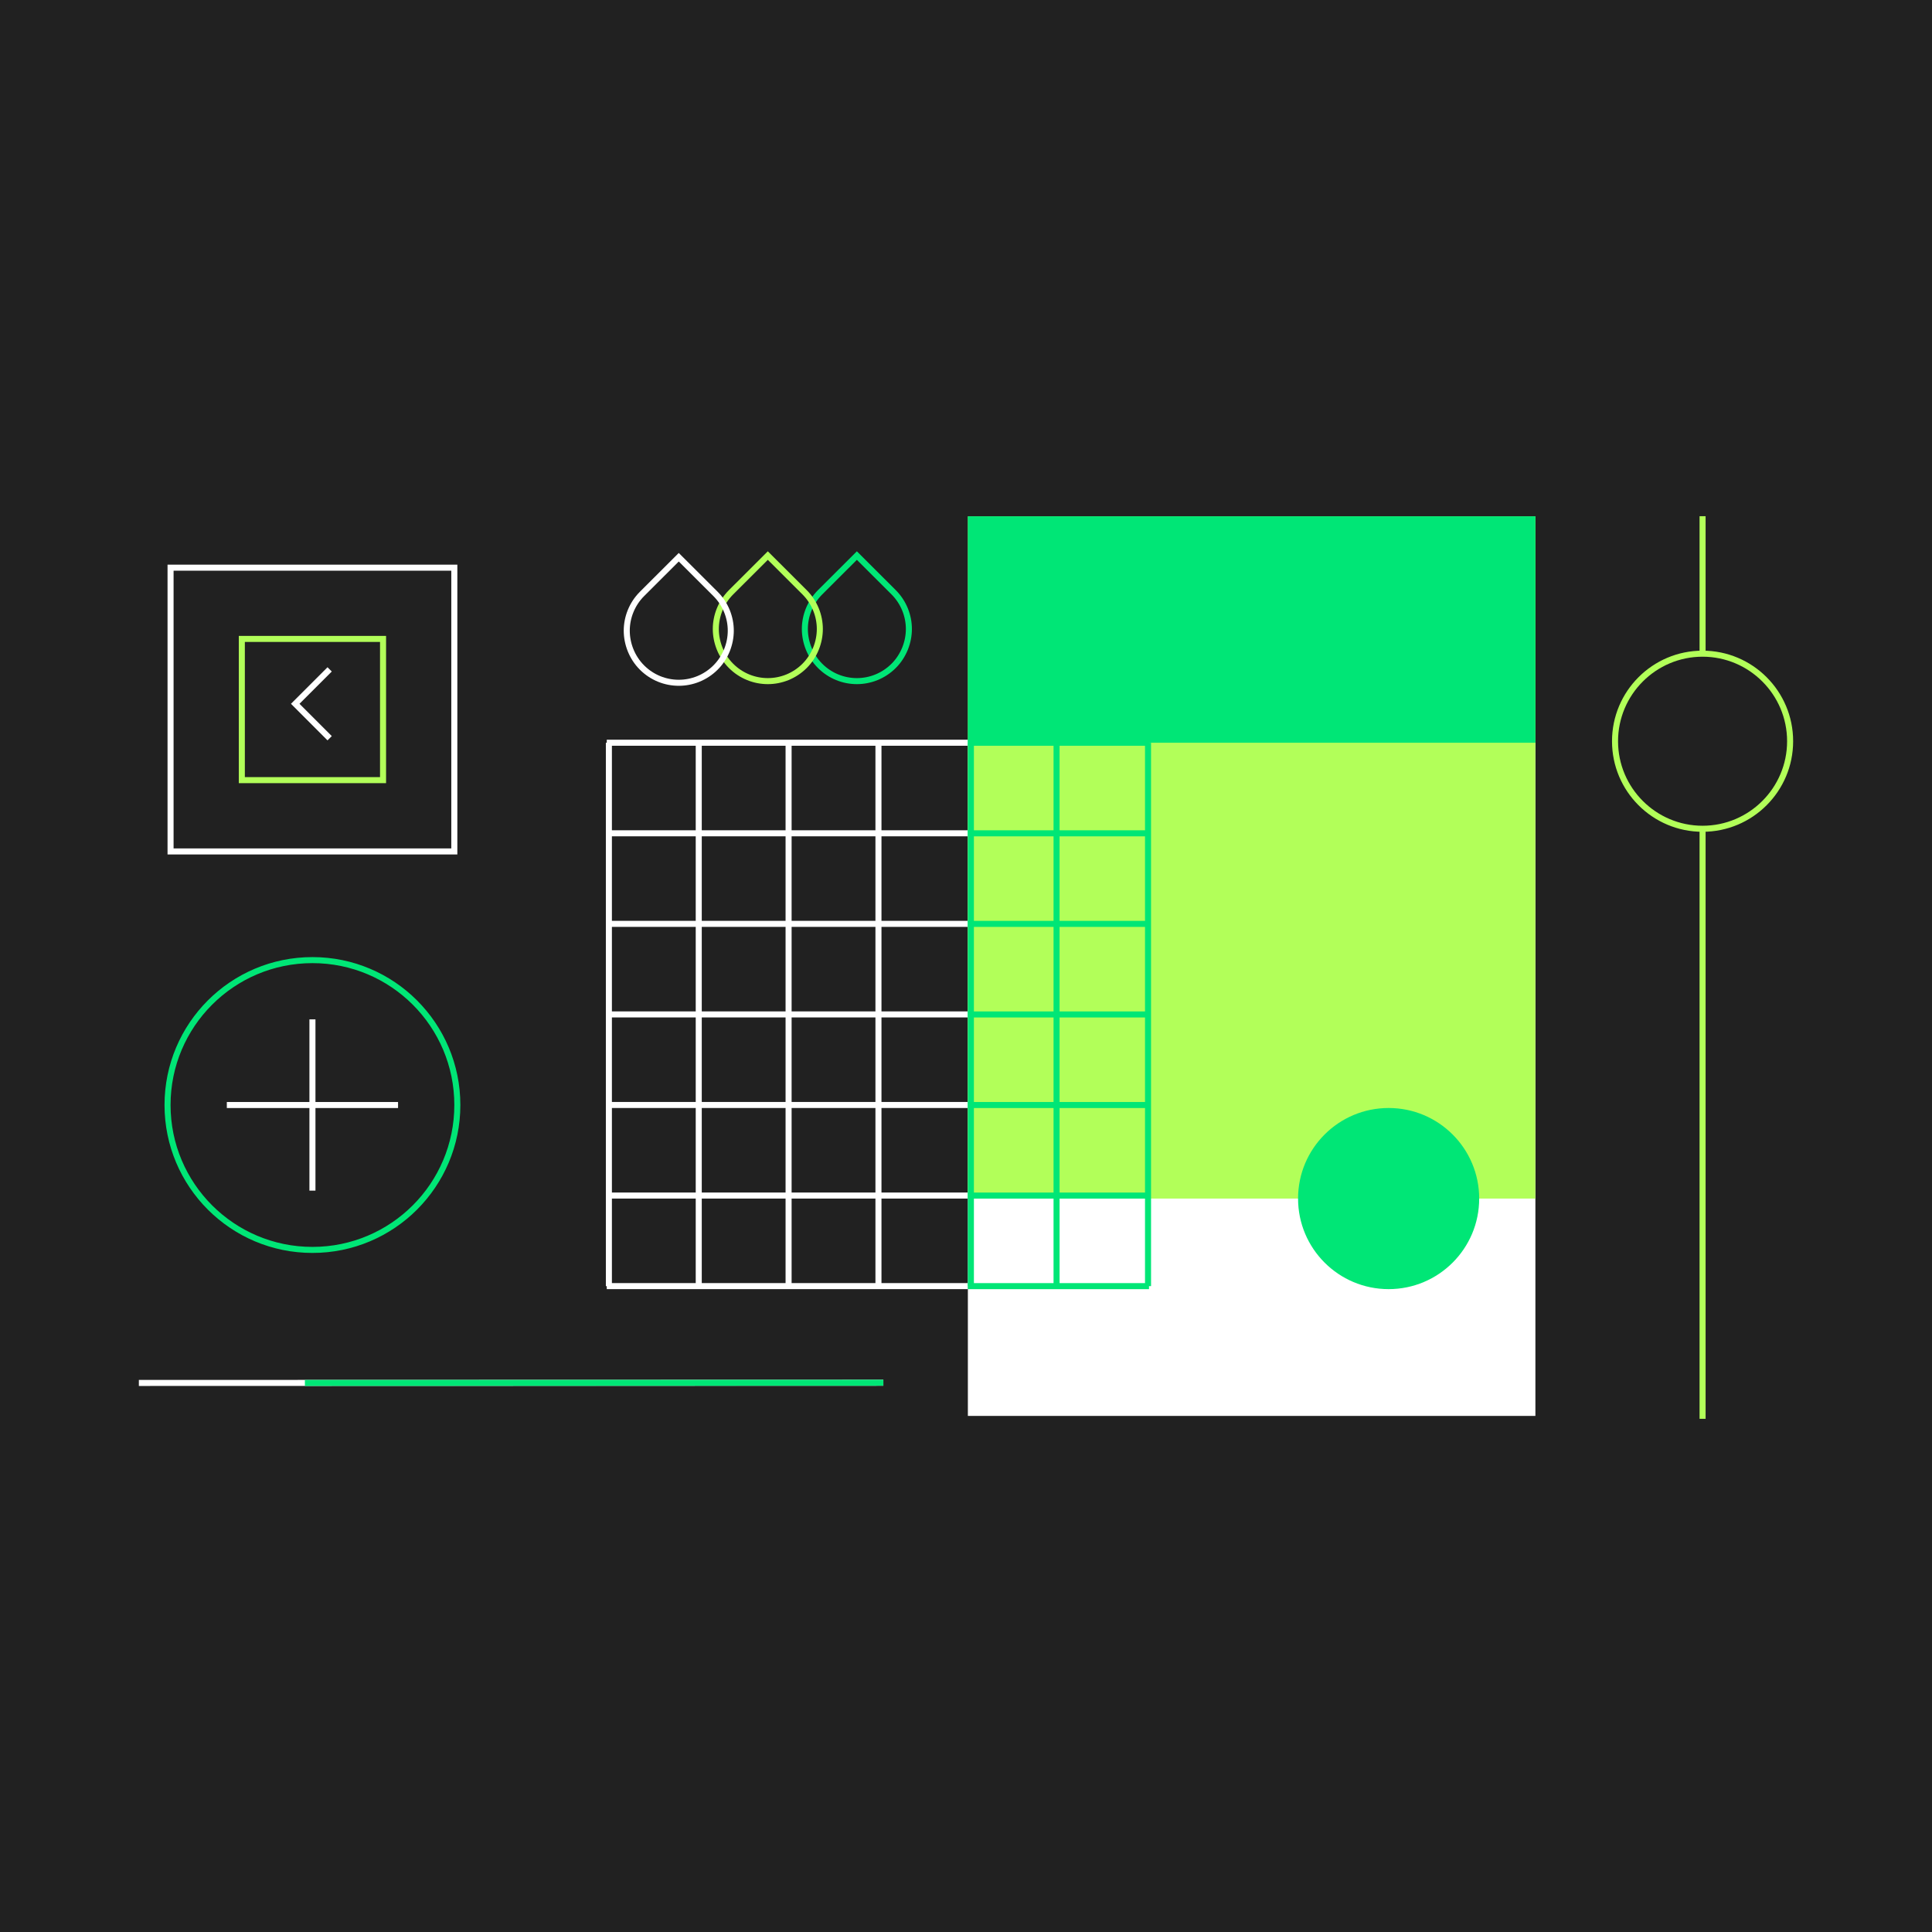 <svg version="1.1" xmlns="http://www.w3.org/2000/svg" xmlns:xlink="http://www.w3.org/1999/xlink" x="0px" y="0px" width="640"
     height="640" viewBox="88 711 640 640" enable-background="new 88 711 640 640" xml:space="preserve">
<g id="Layer_2">
    <g>
        <rect x="88" y="711" fill="#212121" width="640" height="640"/>
    </g>
</g>
<g id="Layer_1">
    <g>
        <line fill="none" stroke="#FFFFFF" stroke-width="2" stroke-miterlimit="10" x1="380.62" y1="1169.05" x2="134" y2="1169.12"/>
        <g>
            <g>
                <g>
                    <path fill="#B2FF59" d="M652,928.54c15.44,0,28,12.56,28,28s-12.56,28-28,28c-15.44,0-28-12.56-28-28S636.56,928.54,652,928.54
                         M652,926.54c-16.57,0-30,13.43-30,30s13.43,30,30,30s30-13.43,30-30S668.57,926.54,652,926.54L652,926.54z"/>
                </g>
            </g>
            <line fill="none" stroke="#B2FF59" stroke-width="2" stroke-miterlimit="10" x1="652" y1="882" x2="652" y2="927"/>
            <line fill="none" stroke="#B2FF59" stroke-width="2" stroke-miterlimit="10" x1="652" y1="986" x2="652" y2="1181"/>
        </g>
        <g>
            <circle fill="none" stroke="#00E676" stroke-width="2" stroke-miterlimit="10" cx="191.5" cy="1077.05" r="48"/>
            <line fill="none" stroke="#FFFFFF" stroke-width="2" stroke-miterlimit="10" x1="191.5" y1="1105.41" x2="191.5" y2="1048.68"/>

                <line fill="none" stroke="#FFFFFF" stroke-width="2" stroke-miterlimit="10" x1="219.86" y1="1077.05" x2="163.14" y2="1077.05"/>
        </g>
        <g>
            <rect x="408.62" y="957.04" fill="#FFFFFF" width="188" height="223"/>
            <rect x="408.62" y="882.04" fill="#B2FF59" width="188" height="226"/>
            <g>
                <rect x="408.62" y="882.04" fill="#00E676" width="188" height="75"/>
            </g>
            <g>
                <circle fill="#00E676" cx="548" cy="1108.04" r="30"/>
            </g>
        </g>
        <g>
            <g>
                <path fill="#FFFFFF" d="M237.5,900.05v92l-92,0v-92H237.5 M239.5,898.05h-96v96l96,0V898.05L239.5,898.05z"/>
            </g>
            <g>
                <g>
                    <path fill="#B2FF59" d="M213.89,923.65v44.78l-44.78,0v-44.78H213.89 M215.89,921.65h-48.78v48.78l48.78,0V921.65
                        L215.89,921.65z"/>
                </g>
            </g>
            <polyline fill="none" stroke="#FFFFFF" stroke-width="2" stroke-miterlimit="10" points="197.2,932.74 185.8,944.14
                197.2,955.55            "/>
        </g>
        <g>
            <line fill="none" stroke="#FFFFFF" stroke-width="2" stroke-miterlimit="10" x1="319.47" y1="957.05" x2="319.47" y2="1137.05"/>
            <line fill="none" stroke="#FFFFFF" stroke-width="2" stroke-miterlimit="10" x1="349.23" y1="957.05" x2="349.23" y2="1137.05"/>
            <line fill="none" stroke="#FFFFFF" stroke-width="2" stroke-miterlimit="10" x1="379" y1="957.05" x2="379" y2="1137.05"/>
            <line fill="none" stroke="#FFFFFF" stroke-width="2" stroke-miterlimit="10" x1="289.7" y1="957.05" x2="289.7" y2="1137.05"/>
            <g>
                <line fill="none" stroke="#FFFFFF" stroke-width="2" stroke-miterlimit="10" x1="289" y1="1107.04" x2="408.62" y2="1107.04"/>
                <line fill="none" stroke="#FFFFFF" stroke-width="2" stroke-miterlimit="10" x1="289" y1="1077.04" x2="408.62" y2="1077.04"/>
                <line fill="none" stroke="#FFFFFF" stroke-width="2" stroke-miterlimit="10" x1="289" y1="1047.04" x2="408.62" y2="1047.04"/>
                <line fill="none" stroke="#FFFFFF" stroke-width="2" stroke-miterlimit="10" x1="289" y1="1017.04" x2="408.62" y2="1017.04"/>
                <line fill="none" stroke="#FFFFFF" stroke-width="2" stroke-miterlimit="10" x1="289" y1="987.04" x2="408.62" y2="987.04"/>
                <line fill="none" stroke="#FFFFFF" stroke-width="2" stroke-miterlimit="10" x1="289" y1="957.04" x2="408.62" y2="957.04"/>
                <line fill="none" stroke="#FFFFFF" stroke-width="2" stroke-miterlimit="10" x1="289" y1="1137.04" x2="408.62" y2="1137.04"/>
            </g>
            <g>

                    <line fill="none" stroke="#00E676" stroke-width="2" stroke-miterlimit="10" x1="408.62" y1="1107.05" x2="468.62" y2="1107.05"/>

                    <line fill="none" stroke="#00E676" stroke-width="2" stroke-miterlimit="10" x1="408.62" y1="1077.05" x2="468.62" y2="1077.05"/>

                    <line fill="none" stroke="#00E676" stroke-width="2" stroke-miterlimit="10" x1="408.62" y1="1047.05" x2="468.62" y2="1047.05"/>

                    <line fill="none" stroke="#00E676" stroke-width="2" stroke-miterlimit="10" x1="408.62" y1="1017.05" x2="468.62" y2="1017.05"/>
                <line fill="none" stroke="#00E676" stroke-width="2" stroke-miterlimit="10" x1="408.62" y1="987.05" x2="468.62" y2="987.05"/>
                <line fill="none" stroke="#00E676" stroke-width="2" stroke-miterlimit="10" x1="408.62" y1="957.05" x2="468.62" y2="957.05"/>

                    <line fill="none" stroke="#00E676" stroke-width="2" stroke-miterlimit="10" x1="408.62" y1="1137.05" x2="468.62" y2="1137.05"/>
            </g>
        </g>
        <line fill="none" stroke="#00E676" stroke-width="2" stroke-miterlimit="10" x1="380.62" y1="1169.05" x2="189" y2="1169.12"/>
        <path id="XMLID_5_" fill="none" stroke="#00E676" stroke-width="2" stroke-miterlimit="10" d="M384.04,907.21l-12.19-12.17
            l-12.19,12.17c-3.36,3.36-5.04,7.84-5.04,12.15c0,4.31,1.68,8.85,5.04,12.21c3.36,3.36,7.77,5.06,12.19,5.06
            c4.41,0,8.83-1.7,12.19-5.06c3.36-3.36,5.04-7.9,5.04-12.21C389.08,915.05,387.4,910.57,384.04,907.21z"/>
        <path id="XMLID_3_" fill="none" stroke="#B2FF59" stroke-width="2" stroke-miterlimit="10" d="M354.54,907.21l-12.19-12.17
            l-12.19,12.17c-3.36,3.36-5.04,7.84-5.04,12.15c0,4.31,1.68,8.85,5.04,12.21c3.36,3.36,7.77,5.06,12.19,5.06
            c4.41,0,8.83-1.7,12.19-5.06c3.36-3.36,5.04-7.9,5.04-12.21C359.58,915.05,357.9,910.57,354.54,907.21z"/>
        <path id="XMLID_1_" fill="none" stroke="#FFFFFF" stroke-width="2" stroke-miterlimit="10" d="M325.04,907.76l-12.19-12.17
            l-12.19,12.17c-3.36,3.36-5.04,7.84-5.04,12.15c0,4.31,1.68,8.85,5.04,12.21c3.36,3.36,7.77,5.06,12.19,5.06
            c4.41,0,8.83-1.7,12.19-5.06c3.36-3.36,5.04-7.9,5.04-12.21C330.08,915.6,328.4,911.12,325.04,907.76z"/>
        <line fill="none" stroke="#00E676" stroke-width="2" stroke-miterlimit="10" x1="438" y1="957.05" x2="438" y2="1107.05"/>
        <line fill="none" stroke="#00E676" stroke-width="2" stroke-miterlimit="10" x1="468.3" y1="957.05" x2="468.3" y2="1137.05"/>
        <line fill="none" stroke="#00E676" stroke-width="2" stroke-miterlimit="10" x1="409.62" y1="957.05" x2="409.62" y2="1137.05"/>
        <line fill="none" stroke="#00E676" stroke-width="2" stroke-miterlimit="10" x1="438" y1="1137.05" x2="438" y2="1107.05"/>
    </g>
</g>
</svg>

